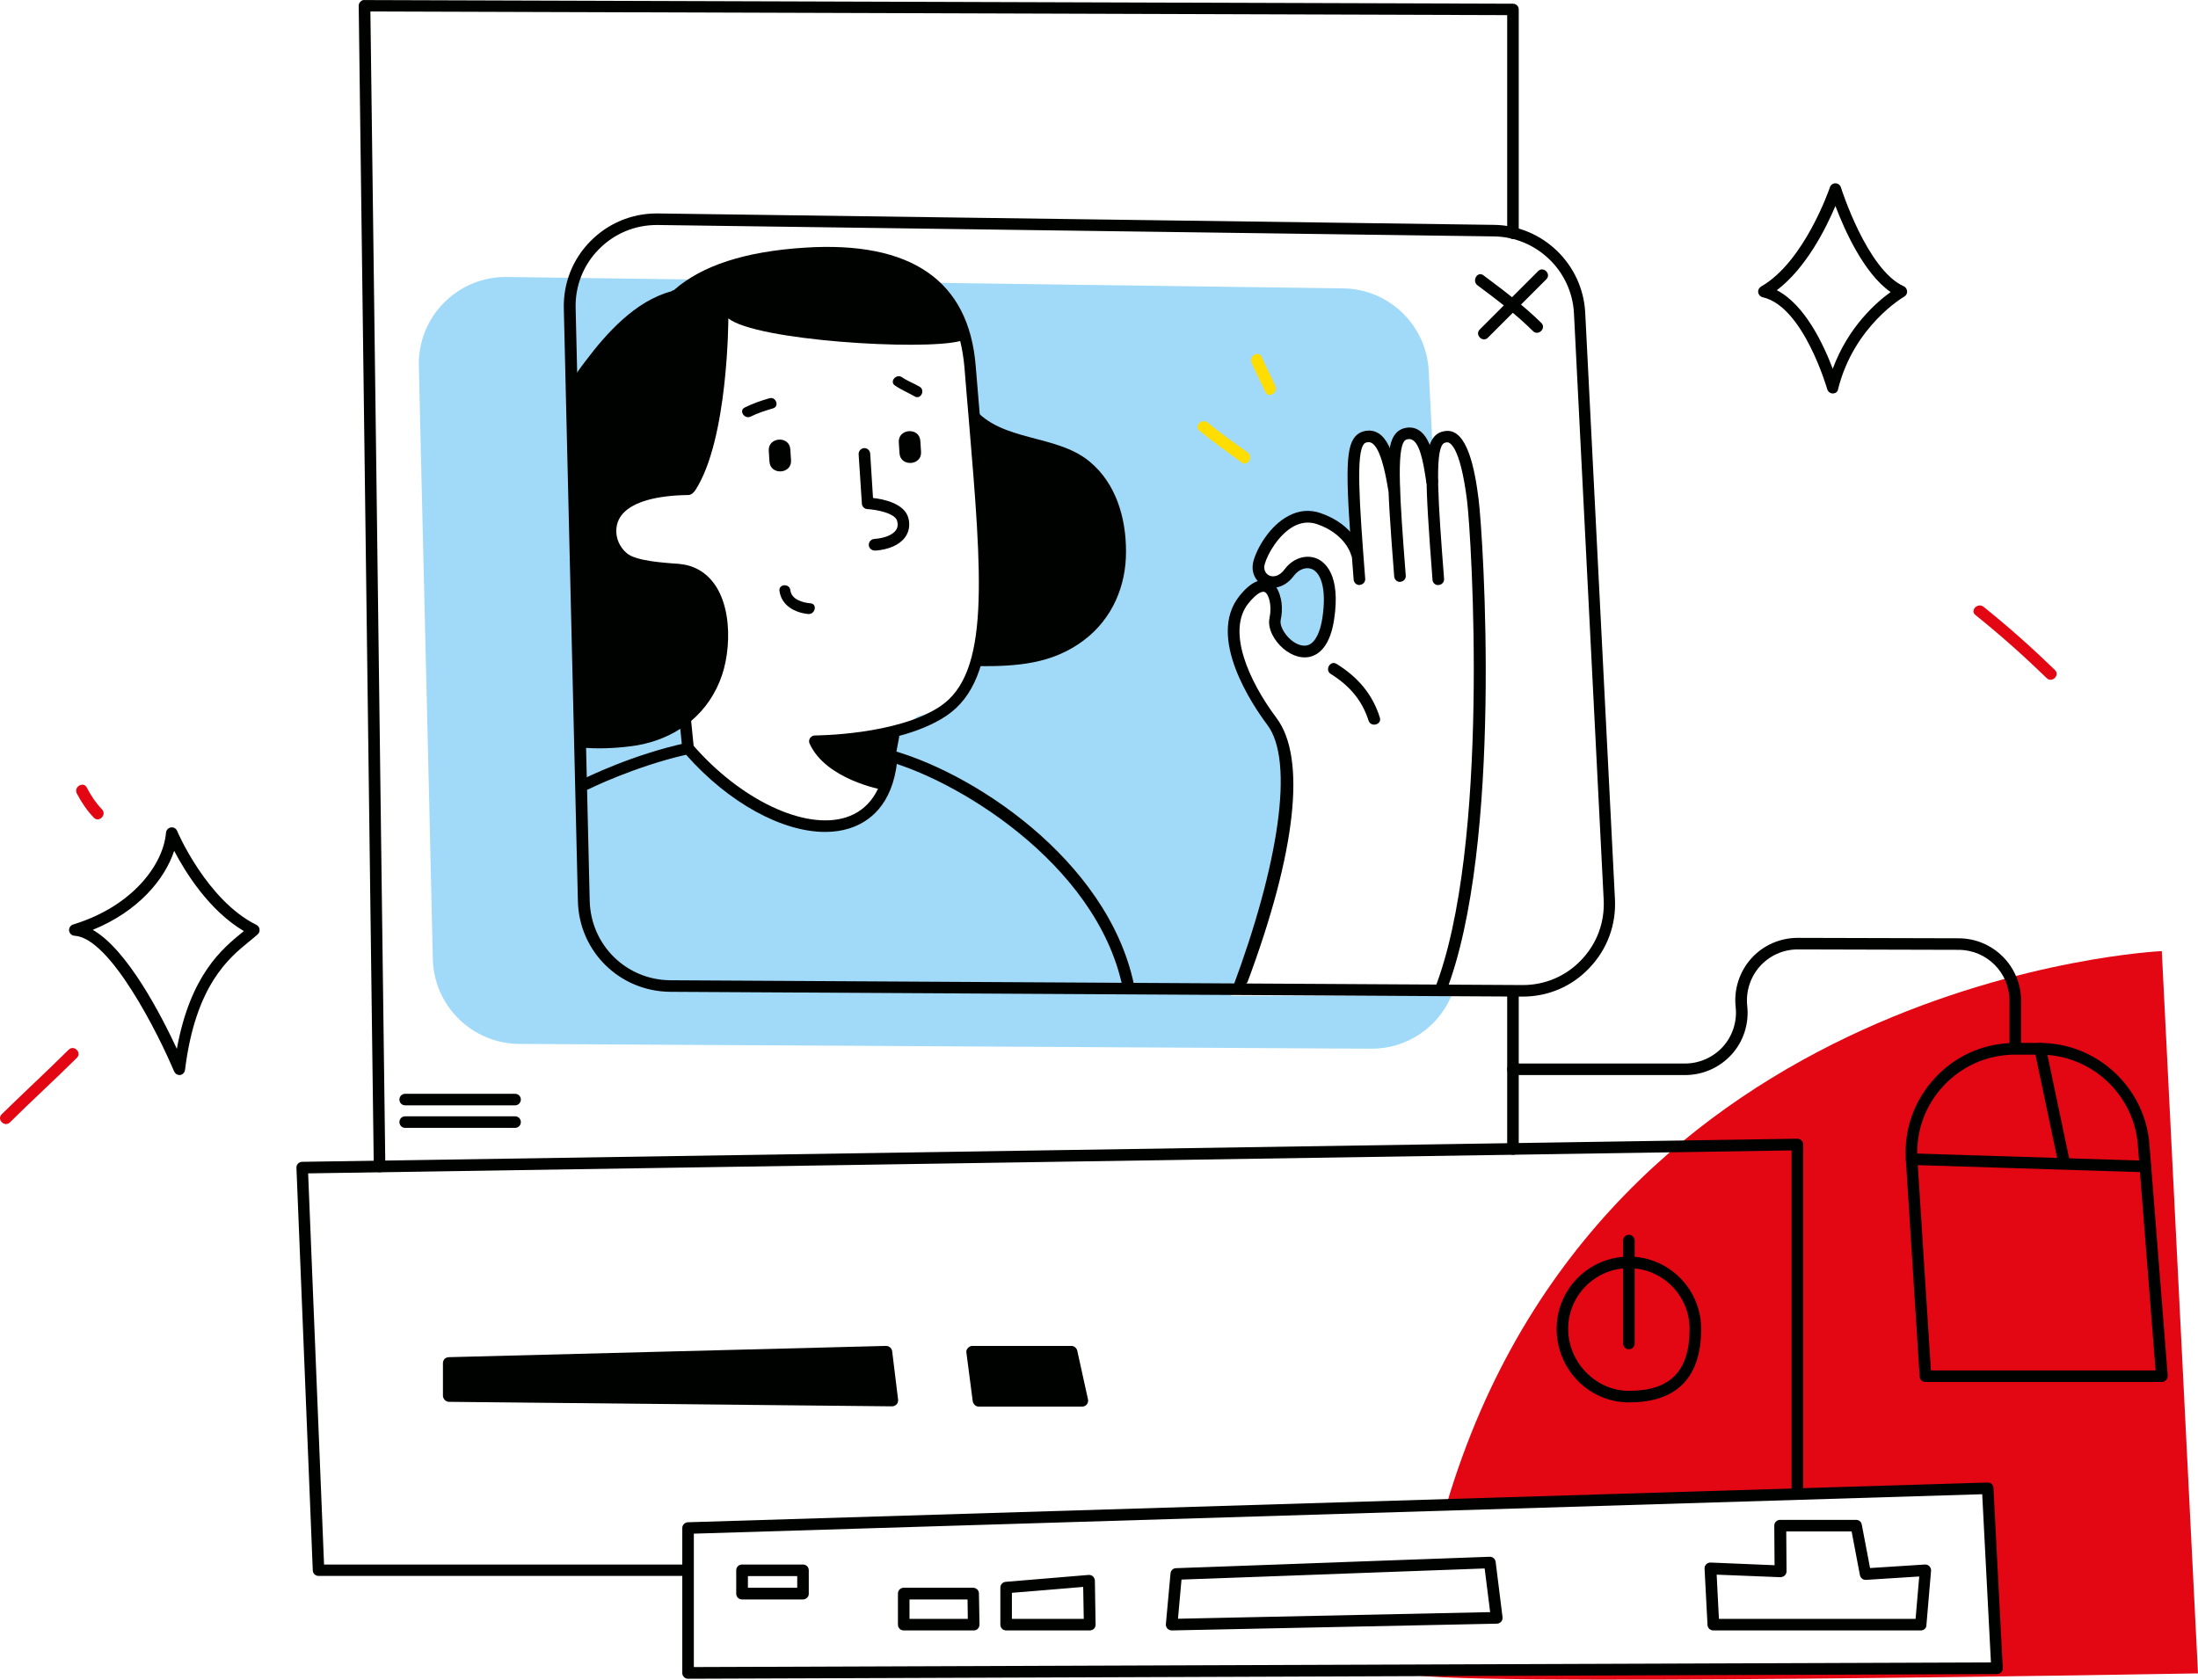 <svg width="560" height="428" viewBox="0 0 560 428" fill="none" xmlns="http://www.w3.org/2000/svg">
<path d="M559.999 426.382C559.999 426.382 359.627 429.971 360.022 426.382C360.058 426.131 360.094 425.88 360.094 425.628L508.785 425.09L506.416 379.223L368.528 383.422C408.401 248.764 550.776 242.34 550.776 242.34L559.999 426.382Z" fill="#E30613"/>
<path d="M313.618 253.753C319.576 240.473 324.242 226.118 326.431 211.798C329.912 189.187 322.627 180.502 320.653 177.667C317.566 173.252 315.879 169.699 315.915 164.387C314.336 158.86 315.054 153.692 320.724 150.067C322.878 148.704 327.113 150.57 326.216 153.226C323.56 161.301 330.056 169.161 335.439 164.674C338.597 162.055 339.423 152.651 339.423 148.596C334.721 139.803 329.158 146.945 325.247 148.093C322.375 148.955 319.863 143.141 321.801 140.521C330.738 128.39 337.377 131.333 343.622 138.762C344.483 135.819 343.945 141.597 344.376 142.208C344.448 133.63 344.232 125.052 344.16 116.475C344.125 112.993 349.221 111.055 351.59 112.886C355.753 116.116 354.245 121.32 355.25 125.627C355.394 121.069 355.645 118.484 355.609 113.855C355.573 109.153 363.433 110.876 363.469 115.577C363.469 117.551 364.725 115.613 364.725 117.587C364.869 117.515 365.012 117.444 365.156 117.372L364.007 94.51C363.433 82.846 353.886 73.622 342.186 73.479L129.146 70.572C116.584 70.428 106.391 80.693 106.715 93.254L107.145 111.773L109.37 205.158L110.268 244.349C110.555 256.337 120.317 265.919 132.304 265.991L349.329 267.211C358.552 267.283 366.412 261.684 369.786 253.753H313.618ZM233.8 182.512C230.354 185.419 227.232 188.685 225.796 192.991C224.648 196.401 225.33 200.098 223.284 203.292C219.444 209.321 212.661 210.434 206.093 209.537C189.799 207.311 174.618 198.231 174.797 180.466C174.833 175.477 177.274 167.797 175.694 162.88C173.972 157.532 168.588 155.702 164.138 152.58C158.575 148.632 153.263 144.038 152.797 136.788C152.258 128.569 157.391 125.95 163.133 121.75C176.986 111.665 177.309 96.843 181.221 81.446C181.221 80.226 181.76 79.006 182.944 78.432C198.448 71.038 221.525 69.531 236.886 77.534C249.591 84.174 248.227 100.791 249.196 113.855C250.524 132.123 258.635 176.949 233.8 182.512Z" fill="#A1DAF8"/>
<path d="M466.975 100.254C466.329 100.254 465.719 99.824 465.539 99.178C465.467 98.962 459.474 78.075 449.102 75.742C448.492 75.598 448.061 75.132 447.953 74.522C447.846 73.911 448.169 73.337 448.671 73.014C459.761 66.698 466.149 47.927 466.221 47.712C466.436 47.102 466.975 46.707 467.621 46.707C468.267 46.707 468.841 47.138 469.021 47.748C469.092 47.963 475.66 68.707 485.027 72.942C485.53 73.158 485.853 73.66 485.889 74.234C485.925 74.773 485.637 75.311 485.135 75.598C484.991 75.67 472.358 82.992 468.303 99.142C468.267 99.788 467.657 100.254 466.975 100.254C466.975 100.254 467.011 100.254 466.975 100.254ZM452.691 73.947C459.905 77.644 464.678 87.98 466.939 93.974C470.887 83.243 478.137 76.962 481.69 74.414C474.835 69.676 469.882 58.443 467.621 52.485C465.288 58.012 460.228 68.241 452.691 73.947Z" fill="#000200"/>
<path d="M45.738 273.923C45.164 273.923 44.626 273.565 44.374 273.026C40.391 263.587 28.116 238.967 19 238.429C18.282 238.393 17.708 237.854 17.601 237.137C17.529 236.419 17.959 235.773 18.641 235.557C33.93 230.892 41.647 220.125 42.293 212.157C42.364 211.475 42.867 210.937 43.549 210.829C44.231 210.722 44.877 211.081 45.128 211.727C45.2 211.906 52.665 229.384 65.334 235.665C65.764 235.88 66.088 236.311 66.123 236.778C66.195 237.244 66.016 237.747 65.657 238.07C65.011 238.644 64.257 239.29 63.432 239.936C58.335 244.099 49.794 251.026 47.138 272.631C47.066 273.277 46.528 273.816 45.882 273.923C45.882 273.923 45.81 273.923 45.738 273.923ZM23.63 236.921C32.459 241.946 41.108 258.742 45.056 267.248C48.502 248.37 56.648 241.73 61.637 237.639C61.817 237.495 61.96 237.352 62.14 237.244C53.275 232.004 47.245 222.278 44.374 216.787C41.97 224.109 35.151 232.256 23.63 236.921Z" fill="#000200"/>
<path d="M324.923 98.349C323.811 95.873 322.519 93.468 321.442 90.956C320.688 89.197 318.14 90.705 318.894 92.463C319.97 94.975 321.262 97.38 322.375 99.856C323.165 101.579 325.713 100.072 324.923 98.349Z" fill="#FFDD00"/>
<path d="M317.853 115.291C314.407 112.815 310.962 110.374 307.696 107.683C306.225 106.498 304.143 108.58 305.614 109.764C309.096 112.6 312.756 115.22 316.381 117.839C317.889 118.952 319.396 116.368 317.853 115.291Z" fill="#FFDD00"/>
<path d="M17.492 267.463C11.894 273.026 6.08 278.374 0.445 283.901C-0.919 285.228 1.163 287.31 2.526 285.982C8.125 280.419 13.975 275.108 19.574 269.545C20.938 268.217 18.856 266.135 17.492 267.463Z" fill="#E30613"/>
<path d="M25.997 206.236C24.418 204.585 23.162 202.719 22.121 200.673C21.26 198.986 18.712 200.494 19.573 202.181C20.758 204.442 22.157 206.523 23.916 208.354C25.208 209.682 27.29 207.6 25.997 206.236Z" fill="#E30613"/>
<path d="M523.537 170.703C517.723 165.068 511.693 159.685 505.377 154.624C503.905 153.44 501.824 155.521 503.295 156.706C509.612 161.766 515.641 167.15 521.455 172.784C522.819 174.112 524.901 172.031 523.537 170.703Z" fill="#E30613"/>
<path d="M392.683 82.274C388.125 77.788 383.029 73.948 377.933 70.143C376.425 68.995 374.918 71.579 376.425 72.692C381.342 76.352 386.223 80.049 390.602 84.392C391.965 85.684 394.047 83.602 392.683 82.274Z" fill="#000200"/>
<path d="M391.894 69.067C386.942 74.019 381.953 79.008 377 83.961C375.672 85.289 377.754 87.406 379.082 86.042L393.976 71.148C395.304 69.82 393.222 67.739 391.894 69.067Z" fill="#000200"/>
<path d="M387.946 253.933C387.874 253.933 387.838 253.933 387.766 253.933L170.741 252.713C157.893 252.605 147.557 242.484 147.234 229.636L143.645 78.576C143.501 72.116 145.906 66.015 150.464 61.421C154.95 56.899 160.908 54.387 167.296 54.387C167.404 54.387 167.475 54.387 167.583 54.387L380.624 57.294C393.042 57.437 403.27 67.307 403.881 79.725L411.453 229.133C411.776 235.665 409.479 241.91 404.921 246.648C400.507 251.349 394.442 253.933 387.946 253.933ZM167.332 57.33C161.733 57.33 156.529 59.519 152.617 63.467C148.633 67.486 146.516 72.834 146.659 78.504L150.248 229.564C150.536 240.798 159.544 249.698 170.813 249.77L387.838 250.99C387.874 250.99 387.946 250.99 387.981 250.99C393.652 250.99 398.964 248.729 402.876 244.602C406.859 240.439 408.869 235.019 408.582 229.277L401.009 79.868C400.471 68.994 391.499 60.38 380.624 60.237L167.583 57.33C167.511 57.33 167.404 57.33 167.332 57.33Z" fill="#000200"/>
<path d="M96.702 298.688C95.912 298.688 95.23 298.042 95.23 297.216L91.39 1.485C91.39 1.091 91.534 0.696 91.821 0.445C92.108 0.157 92.431 -0.058 92.862 0.014L385.47 0.947C386.295 0.947 386.941 1.593 386.941 2.419V59.411C386.941 60.237 386.295 60.883 385.47 60.883C384.644 60.883 383.998 60.237 383.998 59.411V3.854L94.369 2.921L98.173 297.18C98.173 298.006 97.527 298.688 96.702 298.688Z" fill="#000200"/>
<path d="M383.998 252.569V292.766C383.998 293.591 384.644 294.237 385.47 294.237C386.295 294.237 386.941 293.591 386.941 292.766V252.426C385.972 252.462 384.967 252.462 383.998 252.569Z" fill="#000200"/>
<path d="M175.336 398.641H82.561L78.506 298.975L456.46 293.125V381.163C457.429 380.875 458.398 380.624 459.403 380.481V291.618C459.403 291.223 459.259 290.828 458.972 290.577C458.685 290.29 458.29 290.182 457.931 290.146L76.963 296.032C76.568 296.032 76.173 296.212 75.922 296.499C75.635 296.786 75.491 297.181 75.527 297.576L79.69 400.148C79.726 400.938 80.372 401.548 81.162 401.548H175.515C175.48 401.297 175.408 401.045 175.372 400.83C175.192 400.076 175.192 399.323 175.336 398.641Z" fill="#000200"/>
<path d="M114.324 345.809L225.725 342.938C226.264 342.938 226.766 343.189 227.053 343.619C227.197 343.835 227.269 344.05 227.305 344.301L228.812 356.611C228.848 357.042 228.74 357.437 228.525 357.724C228.238 358.083 227.771 358.334 227.269 358.334L114.396 357.186C114.18 357.186 113.965 357.15 113.786 357.042C113.247 356.791 112.853 356.253 112.853 355.607V347.316C112.853 346.993 112.96 346.706 113.104 346.455C113.319 346.096 113.786 345.845 114.324 345.809Z" fill="#000200"/>
<path d="M246.217 344.66L247.832 357.042C247.868 357.329 248.012 357.616 248.191 357.832C248.478 358.191 248.909 358.406 249.376 358.406H275.683C276.185 358.406 276.616 358.191 276.903 357.832C277.19 357.473 277.298 357.006 277.19 356.54L274.462 344.158C274.391 343.799 274.175 343.512 273.924 343.296C273.673 343.081 273.314 342.938 272.955 342.938H247.761C247.294 342.938 246.863 343.153 246.612 343.476C246.289 343.763 246.146 344.194 246.217 344.66Z" fill="#000200"/>
<path d="M415.007 357.329C404.85 357.329 396.596 348.931 396.596 338.595C396.596 328.438 404.85 320.184 415.007 320.184C425.164 320.184 433.418 328.438 433.418 338.595C433.418 351.049 427.21 357.329 415.007 357.329ZM415.007 323.127C406.465 323.127 399.539 330.053 399.539 338.595C399.539 347.137 406.609 354.386 415.007 354.386C425.559 354.386 430.476 349.362 430.476 338.595C430.44 330.053 423.513 323.127 415.007 323.127Z" fill="#000200"/>
<path d="M415.007 343.801C414.181 343.801 413.535 343.155 413.535 342.33V316.095C413.535 315.269 414.181 314.623 415.007 314.623C415.832 314.623 416.478 315.269 416.478 316.095V342.33C416.478 343.155 415.796 343.801 415.007 343.801Z" fill="#000200"/>
<path d="M131.228 281.642H103.234C102.409 281.642 101.763 280.996 101.763 280.171C101.763 279.345 102.409 278.699 103.234 278.699H131.228C132.054 278.699 132.7 279.345 132.7 280.171C132.7 280.96 132.054 281.642 131.228 281.642Z" fill="#000200"/>
<path d="M131.228 287.382H103.234C102.409 287.382 101.763 286.736 101.763 285.911C101.763 285.085 102.409 284.439 103.234 284.439H131.228C132.054 284.439 132.7 285.085 132.7 285.911C132.7 286.736 132.054 287.382 131.228 287.382Z" fill="#000200"/>
<path d="M222.818 140.269C222.064 140.269 221.382 139.659 221.346 138.905C221.31 138.08 221.921 137.398 222.71 137.326C225.258 137.147 227.304 136.357 228.201 135.173C228.704 134.527 228.811 133.737 228.596 132.804C228.129 130.722 223.141 129.825 220.987 129.718C220.234 129.682 219.624 129.072 219.588 128.354L218.762 115.756C218.726 114.931 219.336 114.249 220.126 114.177C220.916 114.106 221.633 114.752 221.705 115.541L222.423 126.882C225.079 127.169 230.57 128.282 231.467 132.122C231.898 133.917 231.575 135.568 230.57 136.931C229.134 138.869 226.407 140.054 222.925 140.305C222.89 140.269 222.854 140.269 222.818 140.269Z" fill="#000200"/>
<path d="M228.991 112.707L229.17 115.47C229.385 119.023 234.912 118.664 234.661 115.111L234.482 112.348C234.266 108.795 228.775 109.153 228.991 112.707Z" fill="#000200"/>
<path d="M195.865 114.859L196.044 117.622C196.259 121.175 201.786 120.817 201.535 117.263L201.356 114.5C201.14 110.947 195.649 111.306 195.865 114.859Z" fill="#000200"/>
<path d="M196.044 101.472C193.854 102.082 191.773 102.836 189.727 103.841C188.148 104.63 189.691 106.927 191.27 106.138C193.065 105.241 195.003 104.63 196.941 104.056C198.628 103.59 197.73 101.006 196.044 101.472Z" fill="#000200"/>
<path d="M234.301 98.531C232.83 97.67 231.215 97.096 229.815 96.127C228.38 95.122 226.549 97.203 227.985 98.208C229.6 99.321 231.358 100.039 233.045 101.008C234.588 101.905 235.809 99.428 234.301 98.531Z" fill="#000200"/>
<path d="M206.524 153.727C204.442 153.548 201.643 152.758 201.356 150.354C201.14 148.595 198.377 148.775 198.592 150.533C199.059 154.266 202.504 156.132 205.949 156.455C207.708 156.563 208.282 153.871 206.524 153.727Z" fill="#000200"/>
<path d="M287.419 252.603C286.737 252.603 286.127 252.137 285.983 251.419C279.272 219.657 242.844 198.087 224.863 193.601C224.073 193.386 223.607 192.596 223.786 191.806C223.966 191.017 224.791 190.55 225.581 190.73C247.115 196.077 282.143 218.903 288.89 250.773C289.07 251.563 288.567 252.352 287.742 252.532C287.634 252.603 287.526 252.603 287.419 252.603Z" fill="#000200"/>
<path d="M210.221 211.977C199.275 211.977 185.636 204.584 174.798 192.31C161.59 195.325 150.07 201.031 149.926 201.103C149.208 201.462 148.311 201.175 147.952 200.457C147.593 199.739 147.881 198.842 148.598 198.483C149.101 198.232 161.052 192.274 175.013 189.259C175.551 189.152 176.09 189.331 176.449 189.726C188.579 203.759 204.981 211.583 215.497 208.281C221.311 206.45 224.828 201.354 225.653 193.566C225.725 192.741 226.479 192.166 227.268 192.238C228.094 192.31 228.668 193.064 228.596 193.853C227.376 205.302 221.275 209.537 216.394 211.08C214.456 211.69 212.374 211.977 210.221 211.977Z" fill="#000200"/>
<path d="M249.699 106.57C249.34 102.299 248.981 97.849 248.586 93.219C246.828 71.47 232.113 61.349 204.98 63.108C189.871 64.076 178.853 67.629 171.711 73.91C171.459 73.946 171.244 74.054 171.029 74.233C161.913 76.674 154.555 84.821 149.064 92.142C147.844 93.721 146.696 95.372 145.583 97.059L147.808 190.444C152.151 190.875 156.601 190.659 160.657 190.157C165.322 189.583 169.629 188.075 173.326 185.706L173.828 190.839C173.9 191.592 174.546 192.167 175.3 192.167C175.336 192.167 175.407 192.167 175.443 192.167C176.269 192.095 176.843 191.377 176.771 190.552L176.089 183.697C179.606 180.718 182.37 176.77 183.985 171.925C186.748 163.634 186.533 148.812 176.951 144.649C175.228 143.895 173.397 143.644 171.531 143.572C169.844 143.393 162.128 143.034 159.724 140.988C157.57 139.158 157.104 136.932 157.032 135.748C156.924 133.846 157.498 132.159 158.79 130.759C161.482 127.852 167.224 126.237 175.371 126.13C176.089 126.13 176.699 125.555 177.13 124.945C185.564 112.025 185.564 81.124 185.564 81.124C192.563 86.795 235.056 89.379 244.638 86.902C245.141 88.948 245.5 91.173 245.715 93.542C246.074 98.172 246.469 102.622 246.828 106.893C250.201 147.161 252.283 171.494 239.506 180C228.56 187.322 207.852 187.393 207.636 187.393C207.134 187.393 206.667 187.645 206.38 188.075C206.093 188.506 206.057 189.044 206.272 189.475C210.4 198.591 224.504 201.175 225.079 201.283C225.15 201.283 225.258 201.318 225.33 201.318C226.012 201.318 226.658 200.816 226.765 200.098L229.062 187.932C229.098 187.788 229.098 187.645 229.098 187.501C233.405 186.352 237.64 184.702 241.085 182.405C255.298 172.894 253.18 147.951 249.699 106.57Z" fill="#000200"/>
<path d="M277.586 117.588C269.008 110.517 255.19 112.671 247.977 103.842C249.089 114.752 251.099 125.34 250.776 136.214C251.386 142.962 251.243 149.637 249.627 155.989C249.592 160.583 249.448 165.141 249.197 169.735C258.959 169.807 268.182 169.233 276.293 163.024C283.4 157.604 286.953 149.242 286.881 140.413C286.881 131.943 284.333 123.15 277.586 117.588Z" fill="#000200"/>
<path d="M316.49 251.026C316.31 251.026 316.131 250.99 315.987 250.919C315.234 250.632 313.726 252.57 314.013 251.816C325.857 220.125 329.805 193.926 322.914 184.738C319.11 179.678 307.374 162.343 315.772 151.863C317.566 149.602 319.146 148.49 320.438 148.059C319.253 146.731 318.823 144.865 319.361 142.927C320.186 139.876 323.345 134.026 328.297 131.442C330.989 130.006 333.753 129.791 336.516 130.76C345.13 133.739 346.96 140.235 347.032 140.522C347.247 141.312 346.781 142.137 345.991 142.317C345.202 142.532 344.376 142.065 344.197 141.276C344.125 141.06 342.653 136 335.583 133.56C333.609 132.878 331.635 133.057 329.697 134.062C325.857 136.108 322.986 141.025 322.232 143.716C321.801 145.26 322.555 146.229 323.345 146.623C324.314 147.09 325.929 146.946 327.364 144.972C329.41 142.245 332.748 141.168 335.475 142.317C337.413 143.106 341.684 146.264 339.89 157.929C338.921 164.245 336.373 166.434 334.399 167.152C332.066 168.014 329.266 167.26 326.862 165.178C324.708 163.312 322.842 160.19 323.452 157.39C324.098 154.411 323.309 151.397 322.232 150.858C321.586 150.535 320.151 151.145 318.069 153.73C312.47 160.728 318.105 173.433 325.247 182.98C332.855 193.136 330.236 216.967 317.889 250.093C317.674 250.632 317.1 251.026 316.49 251.026ZM325.175 149.674C326.575 151.72 326.934 155.129 326.288 157.965C326.001 159.292 327.077 161.41 328.764 162.917C330.307 164.281 332.03 164.819 333.322 164.353C335.045 163.707 336.337 161.266 336.911 157.462C338.095 149.602 336.337 145.87 334.255 145.008C332.784 144.362 330.846 145.08 329.625 146.731C328.262 148.561 326.682 149.423 325.175 149.674Z" fill="#000200"/>
<path d="M346.351 149.062C345.597 149.062 344.951 148.488 344.879 147.699C342.834 121.714 342.654 114.249 345.274 111.235C346.064 110.337 347.105 109.835 348.432 109.727C354.175 109.333 355.61 118.413 356.543 123.832L356.615 124.227C356.759 125.016 356.22 125.806 355.395 125.949C354.605 126.093 353.816 125.555 353.672 124.729L353.6 124.334C353.062 121.14 351.591 112.67 348.72 112.67C348.684 112.67 348.648 112.67 348.612 112.67C347.93 112.706 347.679 112.921 347.499 113.137C345.489 115.47 346.279 127.672 347.822 147.447C347.894 148.273 347.284 148.955 346.458 149.026C346.458 149.062 346.423 149.062 346.351 149.062Z" fill="#000200"/>
<path d="M356.686 148.273C355.932 148.273 355.286 147.699 355.214 146.909C353.169 120.925 352.989 113.46 355.609 110.445C356.399 109.548 357.439 109.045 358.767 108.938C364.043 108.651 365.335 116.08 366.125 121.033L366.34 122.396C366.484 123.186 365.945 123.976 365.12 124.119C364.294 124.263 363.541 123.724 363.397 122.899L363.182 121.499C362.608 117.874 361.639 111.881 359.054 111.881C359.019 111.881 358.983 111.881 358.947 111.881C358.265 111.917 358.014 112.132 357.834 112.347C355.824 114.68 356.614 126.883 358.157 146.658C358.229 147.483 357.619 148.165 356.793 148.237C356.793 148.273 356.758 148.273 356.686 148.273Z" fill="#000200"/>
<path d="M366.555 149.062C367.38 148.99 367.99 148.272 367.918 147.483C366.375 127.707 365.586 115.541 367.595 113.172C367.775 112.957 368.062 112.741 368.708 112.705H368.744C369.354 112.705 372.01 113.567 373.768 127.528C374.917 136.859 379.762 215.888 365.478 252.101C365.37 252.352 365.37 252.639 365.406 252.89C365.442 252.89 365.478 252.89 365.55 252.89C366.483 252.819 367.416 252.819 368.349 252.89C382.956 215.457 377.932 137.039 376.711 127.169C375.742 119.524 373.84 109.439 368.529 109.798C367.201 109.906 366.16 110.373 365.37 111.306C362.786 114.32 362.966 121.786 364.975 147.77C365.011 148.523 365.765 149.205 366.555 149.062Z" fill="#000200"/>
<path d="M351.554 182.836C349.652 176.771 345.884 172.5 340.536 169.162C338.921 168.157 337.449 170.705 339.029 171.71C343.694 174.617 346.996 178.314 348.683 183.626C349.293 185.42 352.128 184.63 351.554 182.836Z" fill="#000200"/>
<path d="M175.301 427.744C174.906 427.744 174.547 427.6 174.26 427.313C173.973 427.026 173.829 426.667 173.829 426.272V389.342C173.829 388.552 174.475 387.906 175.265 387.87L506.383 377.749C507.28 377.714 507.854 378.36 507.89 379.149L510.259 425.016C510.294 425.411 510.151 425.806 509.864 426.093C509.577 426.38 509.218 426.559 508.787 426.559L175.301 427.744ZM176.772 390.777V424.765L507.244 423.581L505.019 380.728L176.772 390.777Z" fill="#000200"/>
<path d="M298.509 415.434C298.114 415.434 297.72 415.255 297.432 414.968C297.145 414.645 297.002 414.25 297.038 413.819L298.222 400.899C298.294 400.145 298.904 399.571 299.622 399.571L379.512 396.664C379.548 396.664 379.548 396.664 379.584 396.664C380.338 396.664 380.948 397.202 381.055 397.956L382.814 412.061C382.85 412.491 382.742 412.886 382.455 413.209C382.168 413.532 381.773 413.712 381.378 413.712L298.509 415.434ZM301.021 402.478L300.124 412.456L379.656 410.769L378.256 399.643L301.021 402.478Z" fill="#000200"/>
<path d="M204.586 407.539H189.046C188.22 407.539 187.574 406.893 187.574 406.068V400.11C187.574 399.285 188.22 398.639 189.046 398.639H204.586C205.411 398.639 206.057 399.285 206.057 400.11V406.068C206.093 406.857 205.411 407.539 204.586 407.539ZM190.553 404.56H203.114V401.582H190.553V404.56Z" fill="#000200"/>
<path d="M489.372 415.435H436.506C435.716 415.435 435.07 414.825 435.035 414.035L434.281 399.68C434.245 399.285 434.424 398.854 434.712 398.567C434.999 398.28 435.394 398.136 435.824 398.136L452.118 398.818L452.046 388.733C452.046 388.338 452.19 387.944 452.477 387.692C452.764 387.405 453.123 387.262 453.518 387.262H472.898C473.616 387.262 474.226 387.764 474.334 388.446L476.451 399.536L490.412 398.639C490.843 398.603 491.274 398.782 491.561 399.069C491.848 399.392 492.027 399.787 491.991 400.218L490.807 414.071C490.807 414.861 490.161 415.435 489.372 415.435ZM437.942 412.492H488.044L488.977 401.689L475.41 402.551C474.693 402.622 474.011 402.084 473.867 401.366L471.75 390.205H455.097L455.169 400.361C455.169 400.756 455.025 401.151 454.702 401.438C454.415 401.725 454.02 401.833 453.625 401.869L437.367 401.223L437.942 412.492Z" fill="#000200"/>
<path d="M277.622 415.433H256.34C255.514 415.433 254.868 414.787 254.868 413.962V404.523C254.868 403.769 255.442 403.123 256.232 403.051L277.335 401.293C277.766 401.257 278.161 401.4 278.448 401.651C278.735 401.939 278.914 402.297 278.95 402.728L279.13 413.962C279.13 414.356 278.986 414.751 278.699 415.038C278.376 415.29 278.017 415.433 277.622 415.433ZM257.811 412.49H276.115L275.971 404.343L257.811 405.851V412.49V412.49Z" fill="#000200"/>
<path d="M248.084 415.435H230.247C229.421 415.435 228.775 414.789 228.775 413.964V406.032C228.775 405.207 229.421 404.561 230.247 404.561H247.94C248.73 404.561 249.412 405.207 249.412 405.996L249.555 413.928C249.555 414.323 249.412 414.717 249.125 415.004C248.874 415.292 248.479 415.435 248.084 415.435ZM231.718 412.492H246.577L246.505 407.539H231.718V412.492V412.492Z" fill="#000200"/>
<path d="M550.777 352.129H490.554C489.765 352.129 489.118 351.518 489.083 350.765L485.565 295.459C485.063 287.671 487.755 280.242 493.066 274.571C498.414 268.865 505.628 265.742 513.452 265.742H519.768C534.232 265.742 546.47 277.047 547.619 291.475L552.284 350.514C552.32 350.908 552.177 351.339 551.889 351.626C551.602 351.949 551.208 352.129 550.777 352.129ZM491.954 349.186H549.198L544.676 291.726C543.671 278.806 532.724 268.721 519.768 268.721H513.452C506.489 268.721 499.993 271.52 495.22 276.617C490.446 281.713 488.078 288.353 488.508 295.315L491.954 349.186Z" fill="#000200"/>
<path d="M546.578 298.69H546.542L487.001 296.824C486.176 296.788 485.53 296.106 485.566 295.316C485.602 294.491 486.248 293.917 487.073 293.881L546.614 295.747C547.44 295.783 548.086 296.465 548.05 297.254C548.014 298.08 547.368 298.69 546.578 298.69Z" fill="#000200"/>
<path d="M429.327 273.925H385.47C384.644 273.925 383.998 273.279 383.998 272.454C383.998 271.628 384.644 270.982 385.47 270.982H429.327C432.987 270.982 436.505 269.403 438.981 266.676C441.421 263.948 442.606 260.287 442.211 256.626C441.709 252.14 443.144 247.618 446.159 244.245C449.174 240.871 453.48 238.969 458.002 238.969H458.038L499.06 239.076C507.817 239.112 514.923 246.218 514.923 254.976V265.85C514.923 266.676 514.277 267.322 513.452 267.322C512.627 267.322 511.981 266.676 511.981 265.85V254.976C511.981 247.869 506.202 242.055 499.06 242.019L458.038 241.912H458.002C454.342 241.912 450.825 243.491 448.384 246.218C445.944 248.946 444.759 252.643 445.154 256.303C445.656 260.79 444.221 265.312 441.206 268.65C438.156 272.023 433.849 273.925 429.327 273.925Z" fill="#000200"/>
<path d="M525.869 297.757C525.187 297.757 524.577 297.291 524.434 296.573L518.332 267.502C518.153 266.713 518.691 265.923 519.481 265.744C520.271 265.564 521.06 266.102 521.24 266.892L527.341 295.963C527.52 296.752 526.982 297.542 526.192 297.721C526.049 297.757 525.977 297.757 525.869 297.757Z" fill="#000200"/>
</svg>
